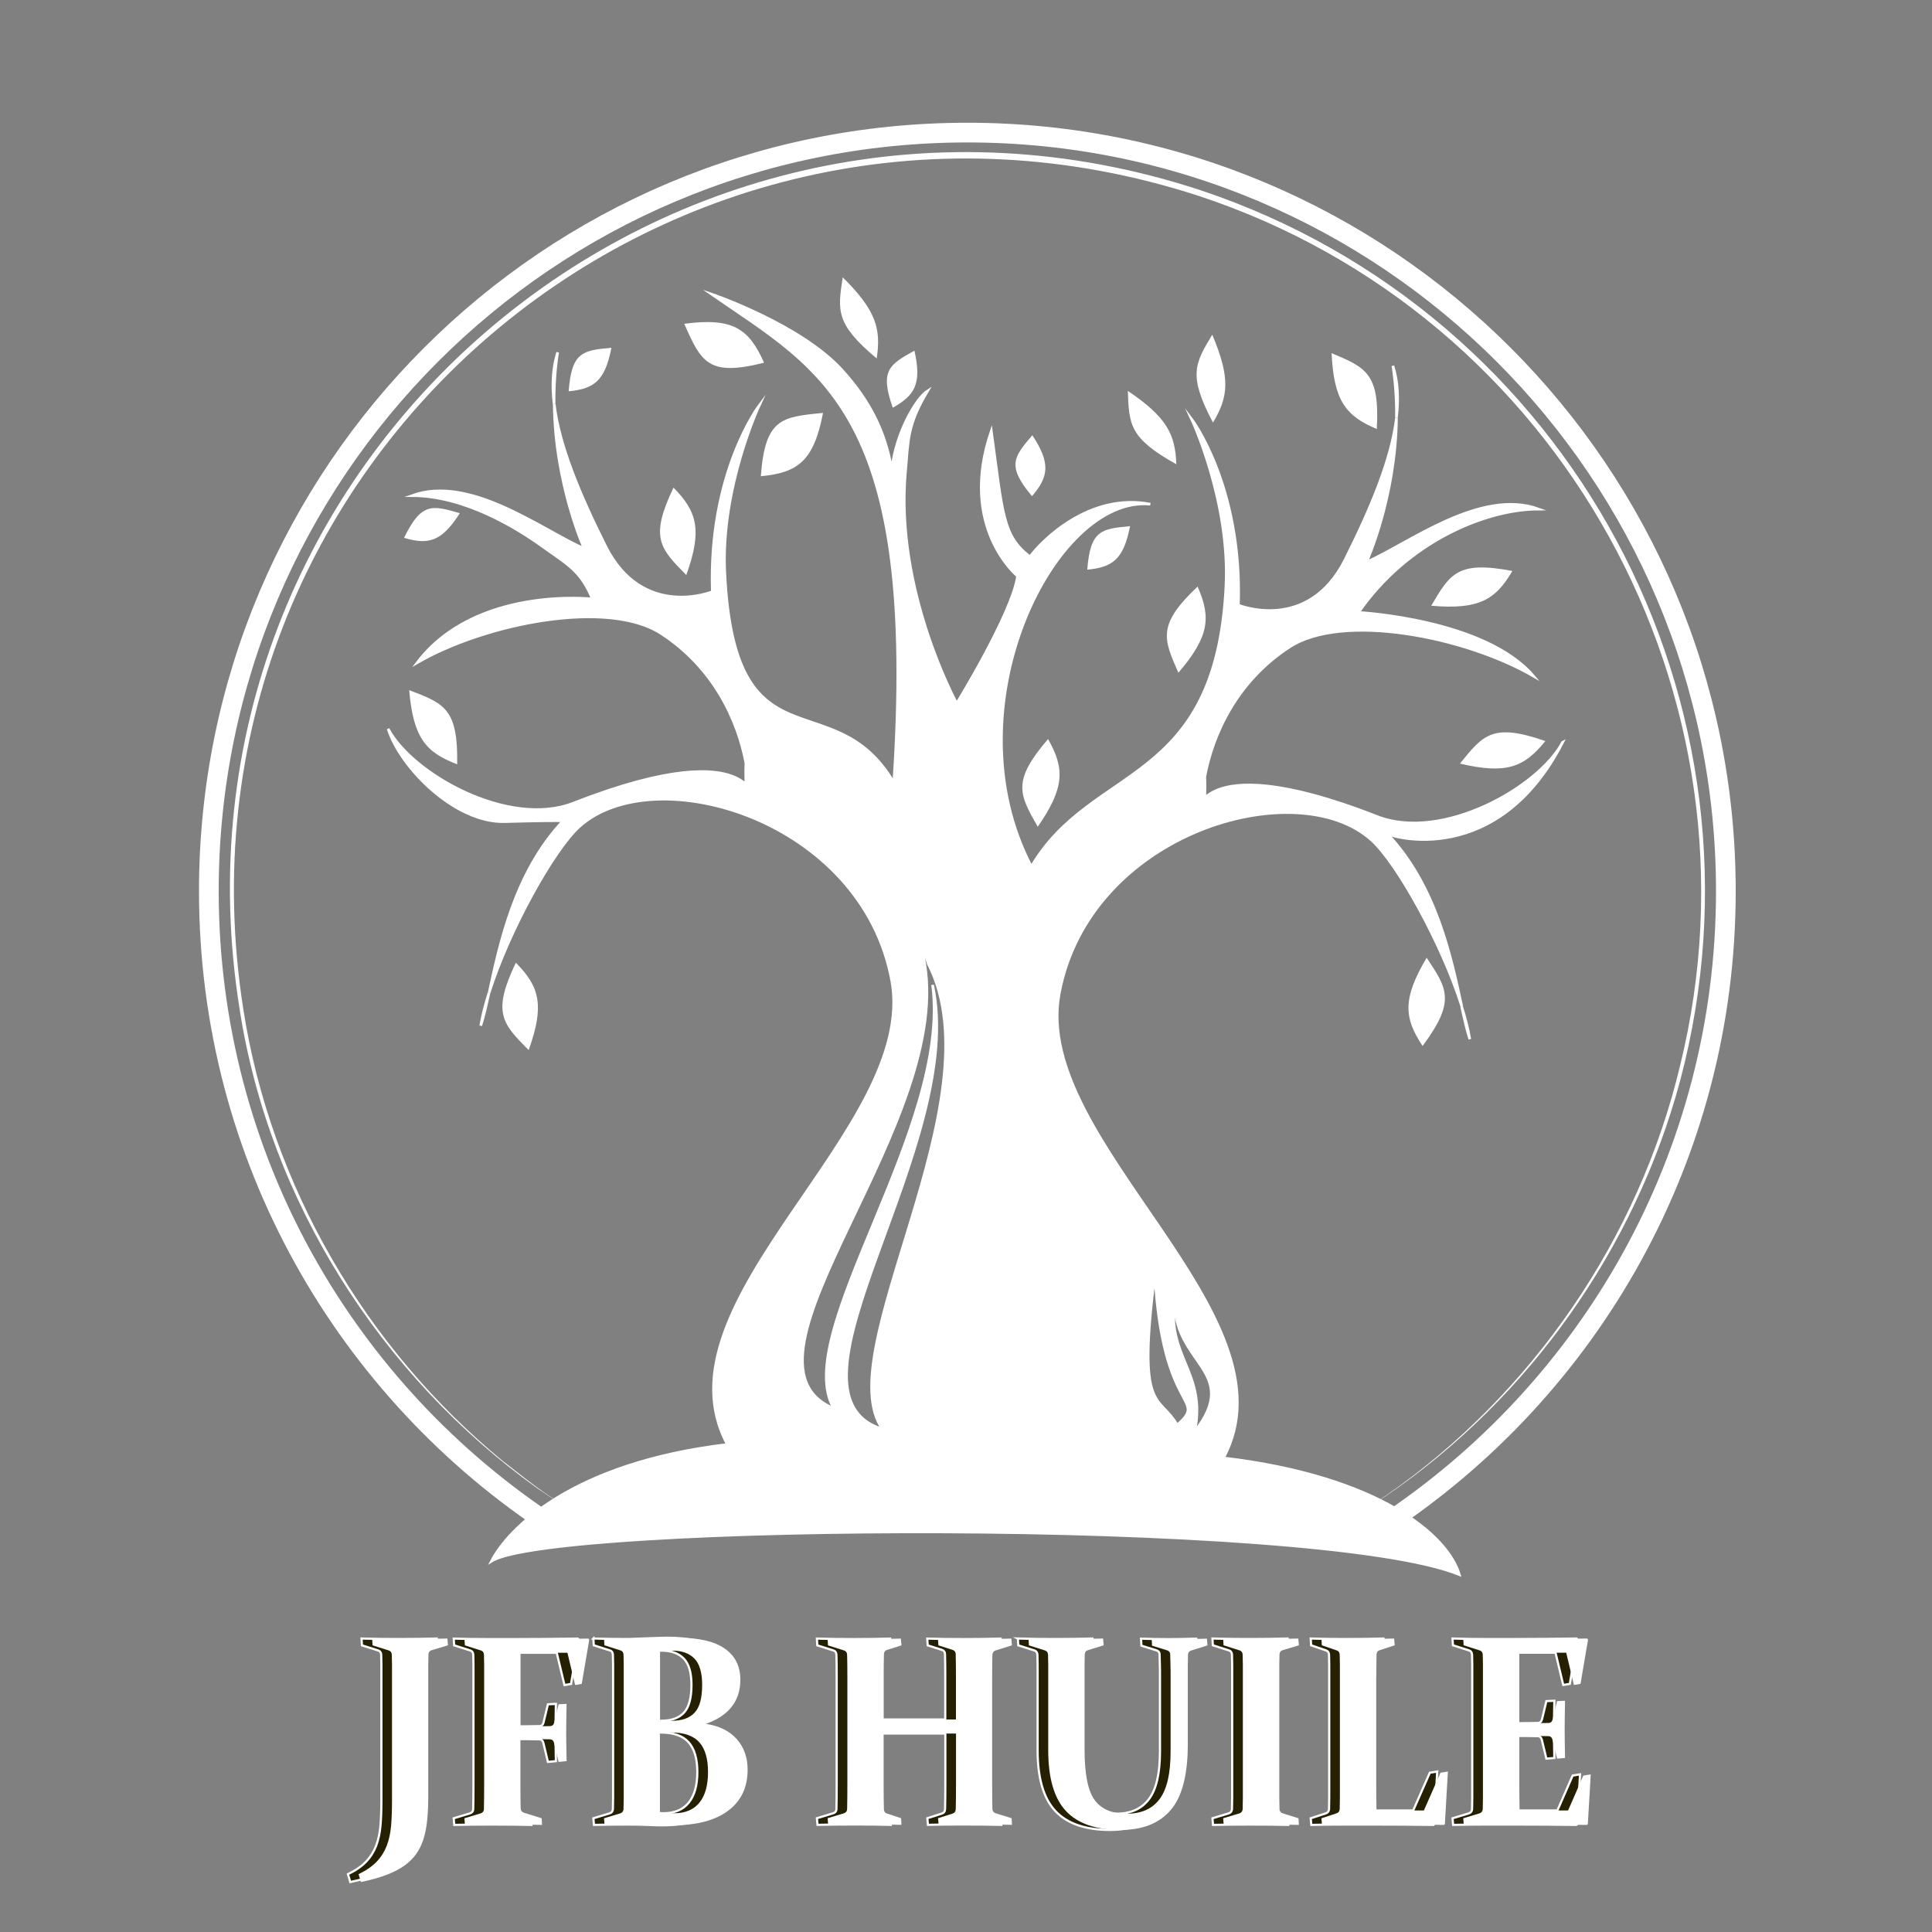 <?xml version="1.0" encoding="UTF-8"?>
<svg id="Calque_1" xmlns="http://www.w3.org/2000/svg" viewBox="0 0 300 300">
  <rect x="0" y="0" width="300" height="300" fill="#808080" stroke="none"/>
  <defs>
    <style>
      .cls-1, .cls-2 {
        fill: #fff;
      }

      .cls-3 {
        fill: #262002;
        stroke-width: .34px;
      }

      .cls-3, .cls-2, .cls-4 {
        stroke: #fff;
        stroke-miterlimit: 10;
      }

      .cls-2 {
        stroke-width: .41px;
      }

      .cls-4 {
        fill: none;
        stroke-width: 3.06px;
      }
    </style>
  </defs>
  <g>
    <path class="cls-4" d="M214.87,236.82c-.45-.33-.9-.66-1.35-1,.45.34.9.68,1.35,1,31.99-21.06,53.12-57.28,53.12-98.45,0-65.05-52.73-117.78-117.78-117.78s-117.78,52.73-117.78,117.78c0,41.41,21.37,77.82,53.68,98.82.7-.59,1.39-1.18,2-1.8-.61.61-1.3,1.2-2,1.8"/>
    <path class="cls-1" d="M211.46,234.81s-.5-1.12-.47-1.12c-.01,0,.51,1.14.47,1.11,0,0,3.79-2.6,3.79-2.6,22.65-15.7,39.25-39.94,45.64-66.76,14.11-57.39-18.64-116.53-74.78-135.03C104.57,3.93,24.46,71.94,37.78,156.69c4.22,27.27,18.97,52.62,40.24,70.13,2.12,1.63,5.13,4.08,7.35,5.52,0,0,3.8,2.59,3.8,2.59.25-.34.45-.81.2-1.23.26.38.07.91-.21,1.24.13-.18.26-.37.31-.59.05-.22,0-.45-.1-.65.11.17.16.44.11.65-.06.23-.18.44-.32.6-1.26-.83-4.5-3.05-5.73-3.85-24.33-17.44-41.61-44.64-46.21-74.32C23.56,71.6,104.4,2.6,186.4,29.53c57.46,19.18,90,79.79,74.49,138.29-6.98,25.97-23.41,49.26-45.61,64.42,0,0-3.81,2.58-3.81,2.58-.01.03-.47-1.12-.48-1.12.02-.02.47,1.12.48,1.11h0Z"/>
  </g>
  <g>
    <path class="cls-1" d="M206.77,54.84c.35,7.4,2.2,9.75,7.02,11.78.48-8.62-1.66-9.53-7.02-11.78Z"/>
    <path class="cls-1" d="M221.53,148.72c-3.78,6.37-3.53,9.35-.63,13.7,5.15-6.93,3.86-8.87.63-13.7Z"/>
    <path class="cls-1" d="M63.54,107.17c.63,7.38,2.56,9.66,7.45,11.51.16-8.64-2.02-9.46-7.45-11.51Z"/>
    <path class="cls-1" d="M82.09,163.06c2.5-6.97,1.69-9.85-1.99-13.57-3.73,7.79-2.1,9.44,1.99,13.57Z"/>
    <path class="cls-1" d="M106.57,89.29c2.5-6.97,1.69-9.85-1.99-13.57-3.73,7.79-2.1,9.44,1.99,13.57Z"/>
    <path class="cls-1" d="M161.14,128.38c4.22-6.08,4.19-9.08,1.6-13.62-5.63,6.55-4.48,8.57-1.6,13.62Z"/>
    <path class="cls-1" d="M182.98,104.46c4.82-5.62,5.09-8.6,2.98-13.38-6.27,5.94-5.33,8.07-2.98,13.38Z"/>
    <path class="cls-1" d="M175.13,60.7c6.01,4.06,7.37,6.68,7.53,11.39-7.28-4.06-7.35-6.15-7.53-11.39Z"/>
    <path class="cls-1" d="M188.24,51.97c2.82,6.68,2.54,9.61.11,13.65-3.9-7.37-2.81-9.17-.11-13.65Z"/>
    <path class="cls-1" d="M130.86,43.06c5.14,5.11,5.99,7.94,5.27,12.6-6.4-5.35-6.07-7.42-5.27-12.6Z"/>
    <path class="cls-1" d="M106.25,50.28c7.53-1,10.03.73,12.39,6.04-8.72,2.22-9.77-.14-12.39-6.04Z"/>
    <path class="cls-1" d="M127.8,64.12c-1.44,7.46-3.88,9.28-9.66,9.83.66-8.98,3.23-9.22,9.66-9.83Z"/>
    <path class="cls-1" d="M94.94,54c-.99,5.13-2.67,6.38-6.64,6.76.46-6.17,2.22-6.34,6.64-6.76Z"/>
    <path class="cls-1" d="M175.47,81.7c-.99,5.13-2.67,6.38-6.64,6.76.46-6.17,2.22-6.34,6.64-6.76Z"/>
    <path class="cls-1" d="M160.3,67.58c2.87,4.36,2.54,6.43-.05,9.47-3.98-4.74-2.83-6.09.05-9.47Z"/>
    <path class="cls-1" d="M71.4,79.69c-2.81,4.4-4.83,4.95-8.66,3.83,2.7-5.57,4.4-5.07,8.66-3.83Z"/>
    <path class="cls-1" d="M141.99,54.45c1.15,5.09.12,6.91-3.36,8.86-2.06-5.83-.51-6.7,3.36-8.86Z"/>
    <path class="cls-1" d="M222.24,94.06c7.38.63,9.96-.89,12.6-5.4-8.48-1.61-9.66.39-12.6,5.4Z"/>
    <path class="cls-1" d="M226.7,118.57c7.21,1.7,9.98.57,13.26-3.5-8.16-2.83-9.62-1.02-13.26,3.5Z"/>
  </g>
  <g>
    <g>
      <path class="cls-3" d="M56.14,254.43c1.76.06,3.69.08,5.81.08s4.13-.03,5.87-.08l.09,1.05-2.52.76c-.31.08-.48.29-.51.62-.01.5-.02,1.03-.03,1.6,0,.57,0,1.19,0,1.85v18.65c0,1.36-.06,2.59-.17,3.69s-.31,2.08-.58,2.95c-.28.87-.66,1.64-1.15,2.32s-1.12,1.29-1.89,1.83-1.71,1.01-2.8,1.42c-1.1.41-2.39.77-3.87,1.07l-.36-1.22c1.22-.59,2.16-1.25,2.84-1.97s1.19-1.54,1.54-2.46c.35-.92.57-1.96.67-3.11s.14-2.45.14-3.9v-19.18c0-.69,0-1.31,0-1.88,0-.56-.02-1.08-.03-1.55-.01-.36-.16-.58-.45-.68l-2.54-.8-.06-1.05Z"/>
      <path class="cls-3" d="M79.15,270.02v6.81c0,1.62.01,2.95.04,3.98.01.33.18.55.49.66l2.77.87.06,1.03c-1.94-.04-3.98-.06-6.1-.06s-4.13.02-5.87.06l-.09-1.03,2.52-.76c.33-.11.5-.32.51-.64.03-1.11.04-2.48.04-4.1v-16.44c0-.69,0-1.31,0-1.88,0-.56-.02-1.08-.03-1.55-.01-.36-.16-.58-.45-.68l-2.52-.8-.06-1.05c1.76.06,3.42.08,5.01.08h4.76c3.05,0,6.21-.03,9.48-.08l.13.17-1.17,6.87-1.02.17-1.2-5.01h-7.28v11.43h1.07c1.1,0,2.28-.01,3.52-.04.34-.01.55-.2.64-.56l.68-2.83,1.24-.06c-.04,1.99-.06,3.49-.06,4.48s.02,2.43.06,4.41l-1.24.12-.7-2.93c-.09-.36-.28-.55-.58-.58-1.27-.03-2.46-.04-3.58-.04h-1.05Z"/>
      <path class="cls-3" d="M92.14,254.43c1.76.06,3.56.08,5.42.08.68-.03,1.74-.07,3.18-.12,1.44-.06,2.43-.08,2.97-.08,3.17,0,5.57.56,7.18,1.68,1.61,1.12,2.42,2.73,2.42,4.84,0,3.3-1.78,5.58-5.34,6.85,2.07.32,3.67,1.11,4.79,2.37,1.12,1.27,1.68,2.85,1.68,4.74,0,2.75-1.01,4.88-3.03,6.38-2.02,1.51-4.88,2.26-8.58,2.26-.73,0-1.49-.02-2.29-.06-.8-.04-1.79-.06-2.98-.06-1.83,0-3.61.02-5.33.06l-.09-1.03,2.52-.76c.31-.1.48-.31.51-.64.01-.55.02-1.17.03-1.85,0-.68,0-1.43,0-2.26v-16.44c0-.69,0-1.31,0-1.88,0-.56-.02-1.08-.03-1.55-.01-.36-.16-.58-.45-.68l-2.52-.8-.06-1.05ZM100.81,267.18c.64.01,1.25.02,1.83.02,1.61,0,2.79-.42,3.57-1.27s1.16-2.28,1.16-4.3c0-1.9-.4-3.26-1.19-4.08-.8-.83-1.95-1.24-3.45-1.24-.24,0-.52.01-.84.03s-.67.06-1.06.11v10.73ZM100.81,269.03v12.34c.7.12,1.44.19,2.22.19,1.72,0,3.02-.55,3.91-1.64.89-1.09,1.34-2.68,1.34-4.75s-.45-3.62-1.35-4.63-2.36-1.52-4.38-1.52c-.59,0-1.17,0-1.73.02Z"/>
      <path class="cls-3" d="M135.55,269.18v7.65c0,1.62.01,2.98.04,4.06.01.39.18.63.49.72l2.18.72.06,1.03c-1.56-.04-3.39-.06-5.51-.06s-4.13.02-5.87.06l-.09-1.03,2.52-.76c.33-.11.5-.32.51-.64.03-1.11.04-2.48.04-4.1v-16.44c0-1.38-.01-2.52-.04-3.42-.01-.36-.16-.58-.45-.68l-2.52-.8-.06-1.05c1.74.06,3.68.08,5.8.08s4.04-.03,5.57-.08l.11,1.05-2.24.7c-.31.1-.48.31-.49.64-.03.99-.04,2.15-.04,3.49v6.68h11.22v-6.68c0-1.33-.01-2.5-.04-3.49-.01-.33-.18-.54-.49-.64l-2.2-.7-.06-1.05c1.59.06,3.48.08,5.65.08s4.03-.03,5.74-.08l.09,1.05-2.56.8c-.29.1-.45.32-.47.68-.03.91-.04,2.05-.04,3.42v16.44c0,1.62.01,2.99.04,4.1.03.32.2.53.53.64l2.45.76.06,1.03c-1.79-.04-3.78-.06-5.95-.06s-3.93.02-5.44.06l-.09-1.03,2.26-.72c.31-.1.48-.34.49-.72.03-1.09.04-2.44.04-4.06v-7.65h-11.22Z"/>
      <path class="cls-3" d="M158.04,254.43c1.74.06,3.68.08,5.8.08s4.11-.03,5.8-.08l.09,1.05-2.45.76c-.3.08-.46.29-.49.62-.01.5-.02,1.03-.03,1.6s0,1.19,0,1.85v11.37c0,3.75.51,6.35,1.54,7.79s2.7,2.16,5.01,2.16,3.97-.76,5.11-2.28,1.7-3.98,1.7-7.39v-11.63c0-.66,0-1.28-.02-1.85s-.03-1.1-.04-1.6c-.01-.32-.18-.52-.49-.62l-2.33-.72-.06-1.09c1.67.06,3.11.08,4.33.08,1.13,0,2.55-.03,4.25-.08l.09,1.05-2.56.8c-.3.1-.46.32-.47.68-.01.47-.02.98-.03,1.55s0,1.19,0,1.88v10.48c0,4.73-.89,8.12-2.66,10.18s-4.36,3.08-7.74,3.08c-3.85,0-6.69-.98-8.52-2.94s-2.75-5.1-2.75-9.42v-11.39c0-.69,0-1.31,0-1.88s-.02-1.08-.03-1.55c-.01-.36-.16-.58-.45-.68l-2.52-.8-.06-1.05Z"/>
      <path class="cls-3" d="M196.99,276.83c0,.83,0,1.57,0,2.25s.02,1.28.03,1.82c.01.36.23.6.64.72l2.31.72.06,1.03c-1.74-.04-3.68-.06-5.8-.06s-4.15.02-5.87.06l-.09-1.03,2.52-.76c.31-.1.48-.31.51-.64.01-.55.02-1.17.03-1.85s0-1.43,0-2.26v-16.44c0-.69,0-1.31,0-1.88s-.02-1.08-.03-1.55c-.01-.36-.16-.58-.45-.68l-2.52-.8-.06-1.05c1.74.06,3.68.08,5.8.08s4.14-.03,5.87-.08l.09,1.05-2.52.76c-.3.08-.46.29-.49.62-.01.5-.02,1.03-.03,1.6s0,1.19,0,1.85v16.52Z"/>
      <path class="cls-3" d="M212.04,260.31v16.32c0,1.51.01,3.01.04,4.5h7.36l2.58-5.86,1.15-.19-.47,8.15-.13.14c-3.1-.04-6.13-.06-9.09-.06h-4.67c-1.87,0-3.6.02-5.19.06l-.09-1.03,2.33-.76c.31-.1.48-.31.51-.64.01-.55.02-1.17.03-1.85s0-1.43,0-2.26v-16.44c0-.69,0-1.31,0-1.88s-.02-1.08-.03-1.55c-.01-.36-.16-.58-.45-.68l-2.33-.8-.06-1.05c1.62.06,3.49.08,5.61.08s4.08-.03,5.68-.08l.09,1.05-2.33.76c-.3.08-.46.29-.49.62-.01.5-.02,1.2-.03,2.11s0,1.36,0,1.33Z"/>
      <path class="cls-3" d="M230.56,254.51h4.76c3.05,0,6.21-.03,9.48-.08l.13.17-1.17,6.87-1.02.17-1.2-5.01h-7.28v10.95h1.02c1.09,0,2.26-.01,3.52-.04.33-.01.54-.2.64-.56l.68-2.83,1.24-.06c-.04,1.99-.06,3.49-.06,4.48s.02,2.43.06,4.41l-1.24.1-.7-2.91c-.1-.37-.29-.56-.58-.58-1.28-.03-2.47-.04-3.58-.04h-1v7.08c0,1.51.01,3.01.04,4.5h7.53l2.37-5.42,1.15-.19-.45,7.71-.13.14c-3.12-.04-6.17-.06-9.13-.06h-4.99c-1.62,0-3.29.02-5.01.06l-.09-1.03,2.52-.76c.31-.1.48-.31.51-.64.01-.55.02-1.17.03-1.85s0-1.43,0-2.26v-16.44c0-.69,0-1.31,0-1.88s-.02-1.08-.03-1.55c-.01-.36-.16-.58-.45-.68l-2.52-.8-.06-1.05c1.76.06,3.42.08,5.01.08Z"/>
    </g>
    <g>
      <path class="cls-1" d="M57.79,254.43c1.76.06,3.69.08,5.81.08s4.13-.03,5.87-.08l.09,1.05-2.52.76c-.31.08-.48.29-.51.62-.01.5-.02,1.03-.03,1.6,0,.57,0,1.19,0,1.85v18.65c0,1.36-.06,2.59-.17,3.69s-.31,2.08-.58,2.95c-.28.87-.66,1.64-1.15,2.32s-1.12,1.29-1.89,1.83-1.71,1.01-2.8,1.42c-1.1.41-2.39.77-3.87,1.07l-.36-1.22c1.22-.59,2.16-1.25,2.84-1.97s1.19-1.54,1.54-2.46c.35-.92.57-1.96.67-3.11s.14-2.45.14-3.9v-19.18c0-.69,0-1.31,0-1.88,0-.56-.02-1.08-.03-1.55-.01-.36-.16-.58-.45-.68l-2.54-.8-.06-1.05Z"/>
      <path class="cls-1" d="M80.81,270.02v6.81c0,1.62.01,2.95.04,3.98.01.33.18.55.49.66l2.77.87.06,1.03c-1.94-.04-3.98-.06-6.1-.06s-4.13.02-5.87.06l-.09-1.03,2.52-.76c.33-.11.5-.32.51-.64.03-1.11.04-2.48.04-4.1v-16.44c0-.69,0-1.31,0-1.88,0-.56-.02-1.08-.03-1.55-.01-.36-.16-.58-.45-.68l-2.52-.8-.06-1.05c1.76.06,3.42.08,5.01.08h4.76c3.05,0,6.21-.03,9.48-.08l.13.17-1.17,6.87-1.02.17-1.2-5.01h-7.28v11.43h1.07c1.1,0,2.28-.01,3.52-.04.34-.01.55-.2.64-.56l.68-2.83,1.24-.06c-.04,1.99-.06,3.49-.06,4.48s.02,2.43.06,4.41l-1.24.12-.7-2.93c-.09-.36-.28-.55-.58-.58-1.27-.03-2.46-.04-3.58-.04h-1.05Z"/>
      <path class="cls-1" d="M93.79,254.43c1.76.06,3.56.08,5.42.08.68-.03,1.74-.07,3.18-.12,1.44-.06,2.43-.08,2.97-.08,3.17,0,5.57.56,7.18,1.68,1.61,1.12,2.42,2.73,2.42,4.84,0,3.3-1.78,5.58-5.34,6.85,2.07.32,3.67,1.11,4.79,2.37,1.12,1.27,1.68,2.85,1.68,4.74,0,2.75-1.01,4.88-3.03,6.38-2.02,1.51-4.88,2.26-8.58,2.26-.73,0-1.49-.02-2.29-.06-.8-.04-1.79-.06-2.98-.06-1.83,0-3.61.02-5.33.06l-.09-1.03,2.52-.76c.31-.1.48-.31.51-.64.01-.55.02-1.17.03-1.85,0-.68,0-1.43,0-2.26v-16.44c0-.69,0-1.31,0-1.88,0-.56-.02-1.08-.03-1.55-.01-.36-.16-.58-.45-.68l-2.52-.8-.06-1.05ZM102.47,267.18c.64.01,1.25.02,1.83.02,1.61,0,2.79-.42,3.57-1.27s1.16-2.28,1.16-4.3c0-1.9-.4-3.26-1.19-4.08-.8-.83-1.95-1.24-3.45-1.24-.24,0-.52.01-.84.03s-.67.06-1.06.11v10.73ZM102.47,269.03v12.34c.7.12,1.44.19,2.22.19,1.72,0,3.02-.55,3.91-1.64.89-1.09,1.34-2.68,1.34-4.75s-.45-3.62-1.35-4.63-2.36-1.52-4.38-1.52c-.59,0-1.17,0-1.73.02Z"/>
      <path class="cls-1" d="M137.21,269.18v7.65c0,1.62.01,2.98.04,4.06.01.39.18.63.49.72l2.18.72.06,1.03c-1.56-.04-3.39-.06-5.51-.06s-4.13.02-5.87.06l-.09-1.03,2.52-.76c.33-.11.5-.32.51-.64.03-1.11.04-2.48.04-4.1v-16.44c0-1.38-.01-2.52-.04-3.42-.01-.36-.16-.58-.45-.68l-2.52-.8-.06-1.05c1.74.06,3.68.08,5.8.08s4.04-.03,5.57-.08l.11,1.05-2.24.7c-.31.1-.48.31-.49.64-.03.99-.04,2.15-.04,3.49v6.68h11.22v-6.68c0-1.33-.01-2.5-.04-3.49-.01-.33-.18-.54-.49-.64l-2.2-.7-.06-1.05c1.59.06,3.48.08,5.65.08s4.03-.03,5.74-.08l.09,1.05-2.56.8c-.29.1-.45.32-.47.68-.03.91-.04,2.05-.04,3.42v16.44c0,1.62.01,2.99.04,4.1.03.32.2.53.53.64l2.45.76.06,1.03c-1.79-.04-3.78-.06-5.95-.06s-3.93.02-5.44.06l-.09-1.03,2.26-.72c.31-.1.48-.34.49-.72.03-1.09.04-2.44.04-4.06v-7.65h-11.22Z"/>
      <path class="cls-1" d="M159.69,254.43c1.74.06,3.68.08,5.8.08s4.11-.03,5.8-.08l.09,1.05-2.45.76c-.3.08-.46.29-.49.62-.01.5-.02,1.03-.03,1.6s0,1.19,0,1.85v11.37c0,3.75.51,6.35,1.54,7.79s2.7,2.16,5.01,2.16,3.97-.76,5.11-2.28,1.7-3.98,1.7-7.39v-11.63c0-.66,0-1.28-.02-1.85s-.03-1.1-.04-1.6c-.01-.32-.18-.52-.49-.62l-2.33-.72-.06-1.09c1.67.06,3.11.08,4.33.08,1.13,0,2.55-.03,4.25-.08l.09,1.05-2.56.8c-.3.1-.46.32-.47.68-.01.47-.02.98-.03,1.55s0,1.19,0,1.88v10.48c0,4.73-.89,8.12-2.66,10.18s-4.36,3.08-7.74,3.08c-3.85,0-6.69-.98-8.52-2.94s-2.75-5.1-2.75-9.42v-11.39c0-.69,0-1.31,0-1.88s-.02-1.08-.03-1.55c-.01-.36-.16-.58-.45-.68l-2.52-.8-.06-1.05Z"/>
      <path class="cls-1" d="M198.65,276.83c0,.83,0,1.57,0,2.25s.02,1.28.03,1.82c.01.36.23.6.64.72l2.31.72.06,1.03c-1.74-.04-3.68-.06-5.8-.06s-4.15.02-5.87.06l-.09-1.03,2.52-.76c.31-.1.48-.31.51-.64.01-.55.02-1.17.03-1.85s0-1.43,0-2.26v-16.44c0-.69,0-1.31,0-1.88s-.02-1.08-.03-1.55c-.01-.36-.16-.58-.45-.68l-2.52-.8-.06-1.05c1.74.06,3.68.08,5.8.08s4.14-.03,5.87-.08l.09,1.05-2.52.76c-.3.08-.46.29-.49.62-.01.5-.02,1.03-.03,1.6s0,1.19,0,1.85v16.52Z"/>
      <path class="cls-1" d="M213.7,260.31v16.32c0,1.51.01,3.01.04,4.5h7.36l2.58-5.86,1.15-.19-.47,8.15-.13.14c-3.1-.04-6.13-.06-9.09-.06h-4.67c-1.87,0-3.6.02-5.19.06l-.09-1.03,2.33-.76c.31-.1.48-.31.51-.64.01-.55.02-1.17.03-1.85s0-1.43,0-2.26v-16.44c0-.69,0-1.31,0-1.88s-.02-1.08-.03-1.55c-.01-.36-.16-.58-.45-.68l-2.33-.8-.06-1.05c1.62.06,3.49.08,5.61.08s4.08-.03,5.68-.08l.09,1.05-2.33.76c-.3.08-.46.29-.49.62-.01.5-.02,1.2-.03,2.11s0,1.36,0,1.33Z"/>
      <path class="cls-1" d="M232.22,254.51h4.76c3.05,0,6.21-.03,9.48-.08l.13.17-1.17,6.87-1.02.17-1.2-5.01h-7.28v10.95h1.02c1.09,0,2.26-.01,3.52-.04.33-.01.54-.2.64-.56l.68-2.83,1.24-.06c-.04,1.99-.06,3.49-.06,4.48s.02,2.43.06,4.41l-1.24.1-.7-2.91c-.1-.37-.29-.56-.58-.58-1.28-.03-2.47-.04-3.58-.04h-1v7.08c0,1.51.01,3.01.04,4.5h7.53l2.37-5.42,1.15-.19-.45,7.71-.13.14c-3.12-.04-6.17-.06-9.13-.06h-4.99c-1.62,0-3.29.02-5.01.06l-.09-1.03,2.52-.76c.31-.1.48-.31.51-.64.01-.55.02-1.17.03-1.85s0-1.43,0-2.26v-16.44c0-.69,0-1.31,0-1.88s-.02-1.08-.03-1.55c-.01-.36-.16-.58-.45-.68l-2.52-.8-.06-1.05c1.76.06,3.42.08,5.01.08Z"/>
    </g>
  </g>
  <g>
    <path class="cls-2" d="M75.93,154.16c-.58,1.82-1.02,3.55-1.28,5.11.44-1.32.83-3.07,1.28-5.11Z"/>
    <path class="cls-2" d="M86.59,54.71c-.76,2.42-.9,5.11-.55,8.02-.03-2.59.12-5.28.55-8.02Z"/>
    <path class="cls-2" d="M216.29,56.81c.42,2.75.58,5.44.55,8.02.35-2.91.22-5.61-.55-8.02Z"/>
    <path class="cls-2" d="M242.64,115.26c-3.7,7-18.7,15.49-28.81,11.53-30.46-11.94-26.34,2.88-26.75-6.17,1.23-6.59,4.94-14.82,13.17-20.17,8.23-5.35,27.17-1.65,37.87,4.53-7.53-8.86-27.17-9.88-27.17-9.88,7.61-11.01,19.76-16.05,27.99-16.05-9.06-3.29-20.17,5.35-26.75,8.23,0,0,4.52-9.9,4.66-22.43-.78,6.5-3.98,14.06-7.96,22.02-5.76,11.53-16.59,7.1-16.59,7.1.63-18.49-7.28-28.92-7.28-28.92,0,0,6,12.81,5.35,25.93-1.54,31.29-20.75,27.52-30.22,43.58-12.92-24.63,3.65-57.77,18.47-56.27-9.5-1.87-16.97,5.8-18.68,8.16-4.3-3.22-4.24-6.75-6.01-19.54-5.15,15.03,4.08,22.55,4.08,22.55-.86,5.8-9.45,19.76-9.45,19.76,0,0-9.66-17.61-7.95-36.08.44-4.71.21-7.09,3.44-12.46-1.72,1.07-4.94,6.44-5.58,12.24-.97-5.8-3.37-10.67-7.73-15.46-6.44-7.09-20.26-11.79-20.26-11.79,17.29,11.94,32.18,18.34,28.31,75.84-9.47-16.05-24.72-1.33-26.25-32.62-.64-13.12,5.35-25.93,5.35-25.93,0,0-7.91,10.43-7.28,28.92,0,0-10.83,4.42-16.59-7.1-3.98-7.96-7.17-15.53-7.96-22.02.14,12.53,4.66,22.43,4.66,22.43-6.59-2.88-17.7-11.53-26.75-8.23,8.23,0,16.39,5.1,20.17,7.82,3.6,2.59,5.62,3.6,7.32,7.05.18.36.35.75.5,1.18,0,0-18.11-2.06-27.17,9.88,10.7-6.17,29.64-9.88,37.87-4.53,8.23,5.35,11.94,13.58,13.17,20.17-.41,9.06,3.7-5.76-26.75,6.17-10.12,3.97-25.11-4.53-28.81-11.53,1.88,6.01,10.4,14.63,18.11,14.41,5.34-.15,7.92-.16,9.07-.13-7.61,8.09-9.88,19.29-11.5,26.71,3.08-9.74,10.03-22.19,13.95-25.76,11.65-10.62,43.94-1.22,48.57,23.87,4.24,22.97-37.46,49.81-25.52,72.03-24.29,2.88-34.07,13.17-36.63,18.11,9.32-5.91,128.19-6.87,150.29,2.09-1.8-6.07-12.35-15.23-36.63-18.11,11.94-22.23-29.76-49.06-25.52-72.03,4.63-25.1,36.92-34.5,48.57-23.87,3.92,3.57,10.87,16.02,13.95,25.76-1.62-7.46-3.91-18.76-11.63-26.86.51.54,17.19,5.58,27.31-14.14ZM87.6,127.45c1.3.04.31.13,0,0h0ZM137.06,221.93c-17.88-5.51,13.21-43.94,7.75-69,2.95,22.27-22.1,54.08-15.35,65.77-17.8-7.41,19.48-44.66,13.9-70.25-.1-.22-.19-.43-.29-.64.08.12.15.25.23.37-.21-.91-.47-1.81-.8-2.69.71,1.34,1.25,2.74,1.65,4.19,10.94,21.22-15.6,60.33-7.1,72.26ZM182.42,201.58c-.47,10.25,10.51,11.24,3.1,20.7,1.85-9.32-4.48-11.51-3.1-20.7ZM179.33,197.8c1.14,21.91,8.35,19.16,3.46,23.47-2.85-4.93-6.26-1.58-3.46-23.47Z"/>
    <path class="cls-2" d="M226.95,156.25c.44,2.03.84,3.78,1.28,5.11-.26-1.56-.7-3.28-1.28-5.11Z"/>
  </g>
</svg>